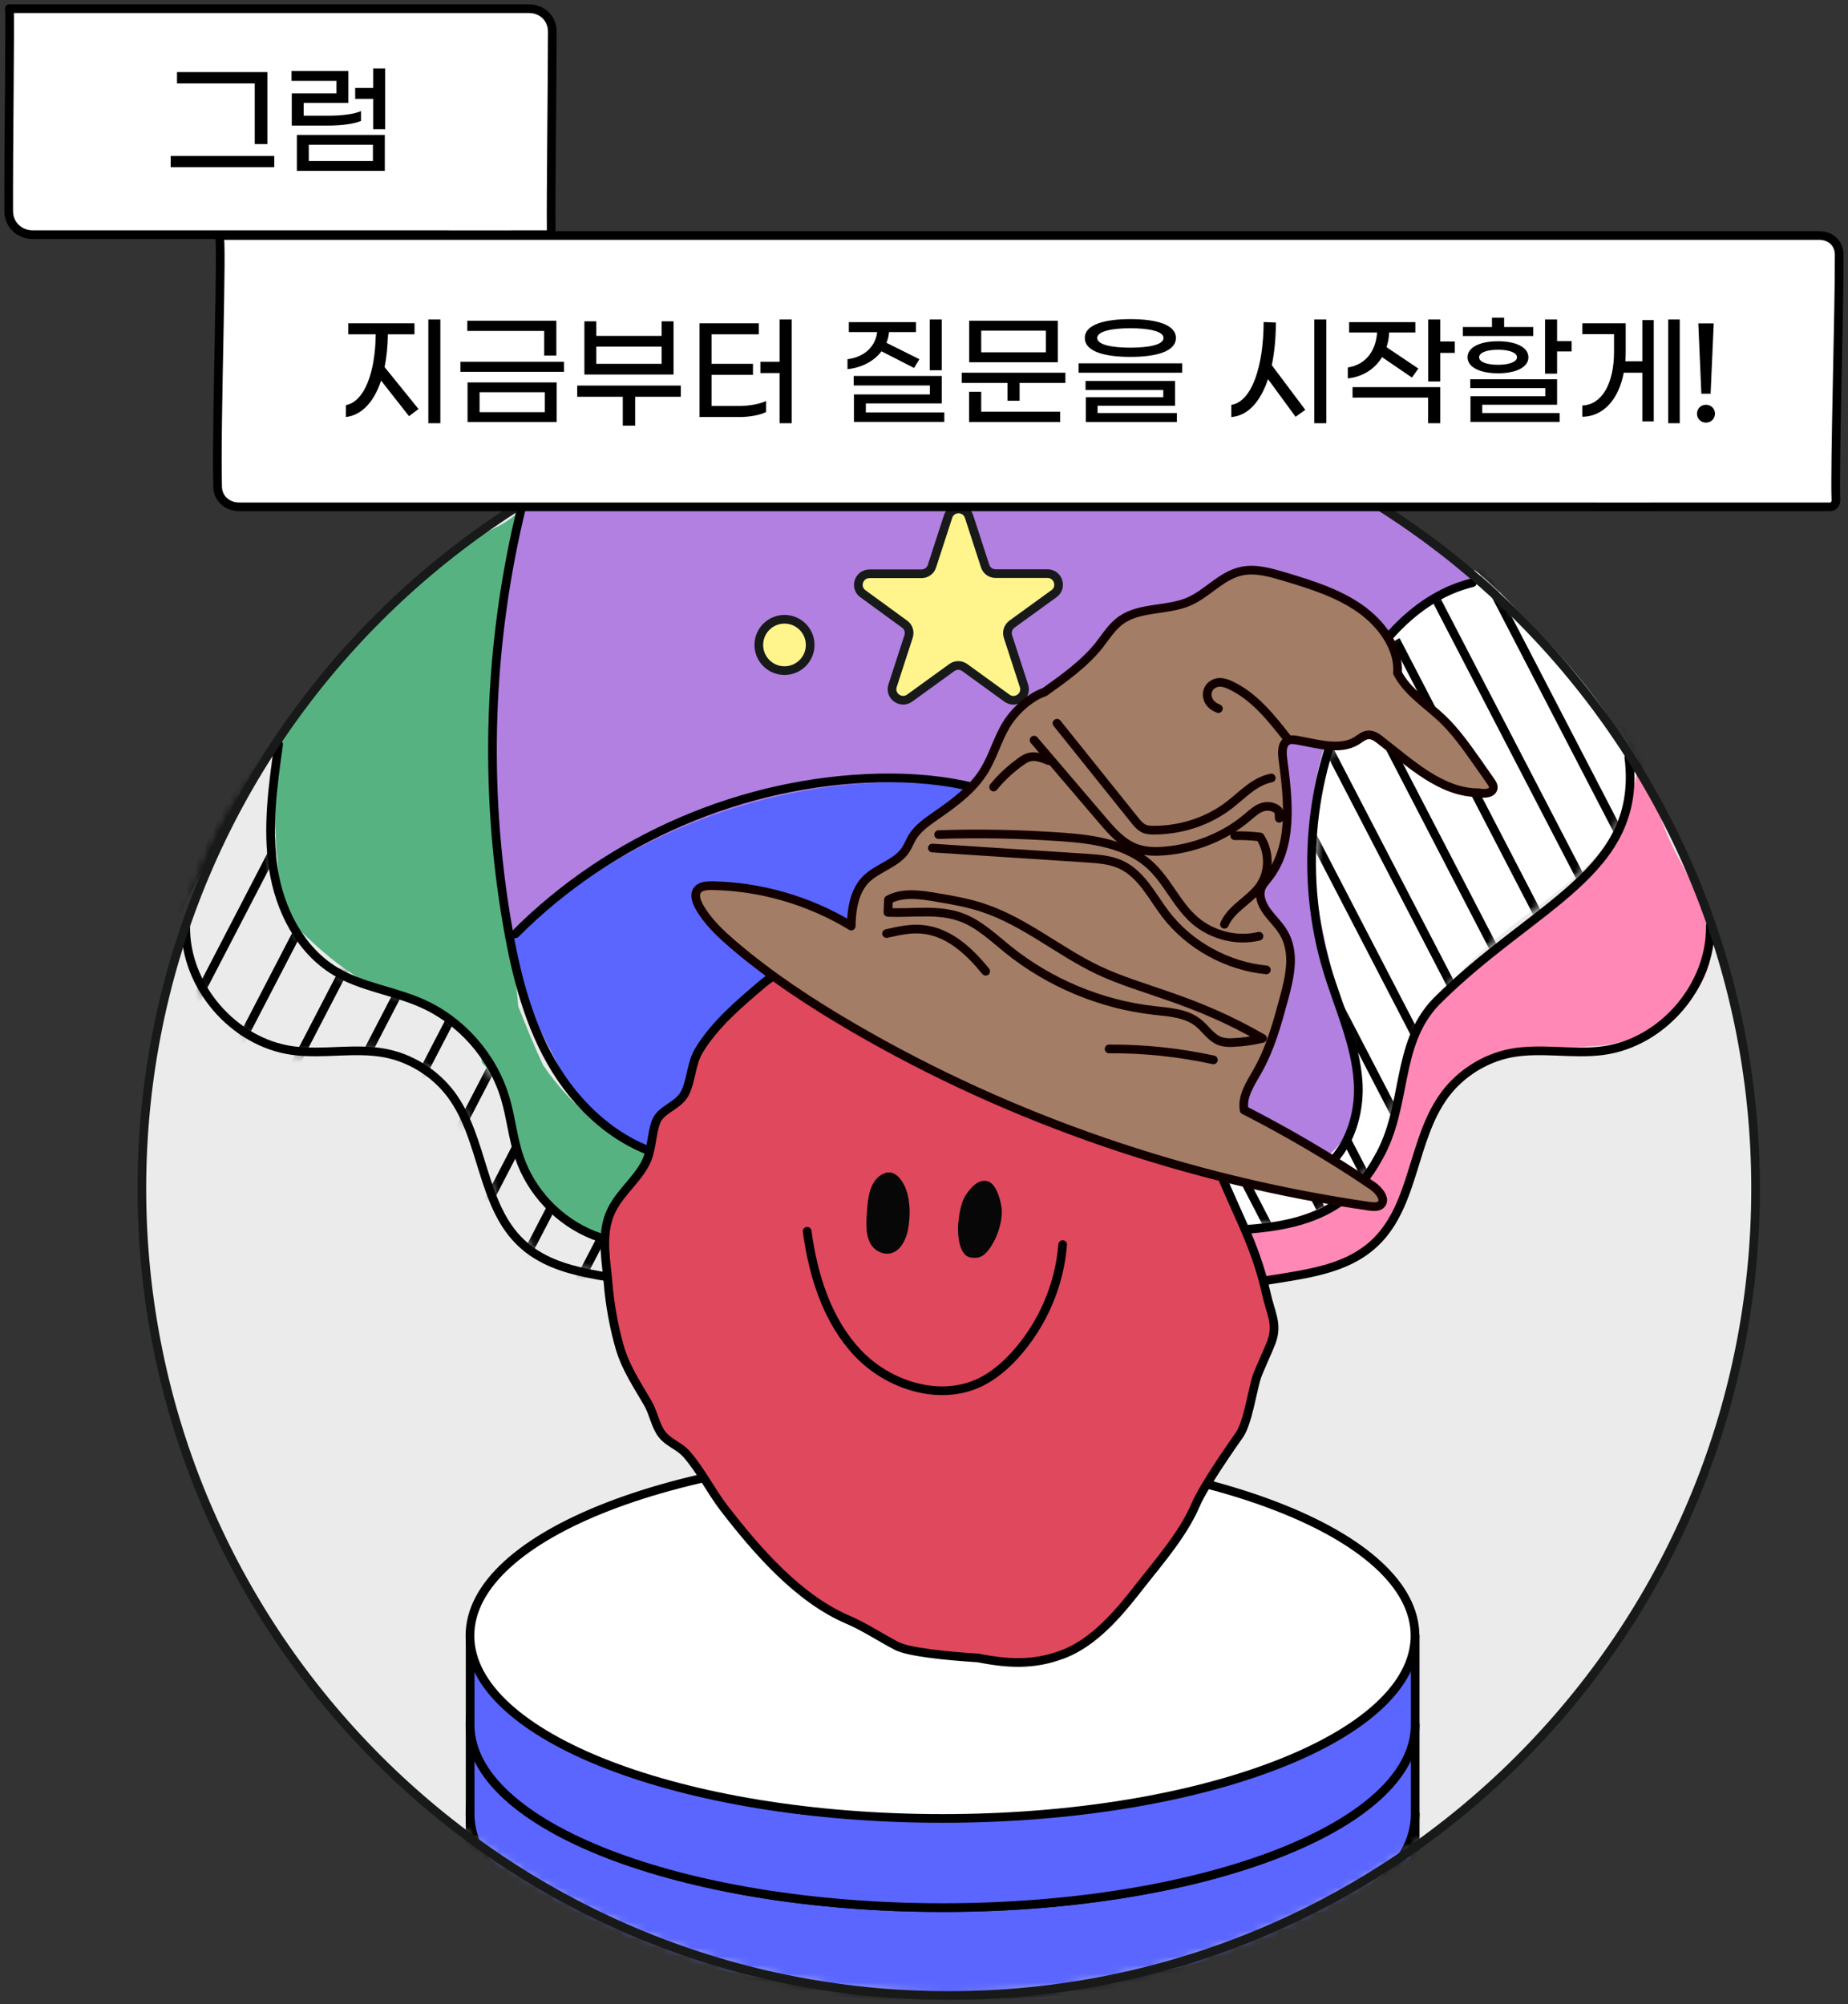 <svg width="213" height="231" viewBox="0 0 213 231" fill="none" xmlns="http://www.w3.org/2000/svg">
<rect x="0" y="0" width="213" height="231" fill="#333333" stroke="none"/>
<path d="M109 230C160.362 230 202 188.362 202 137C202 85.638 160.362 44 109 44C57.638 44 16 85.638 16 137C16 188.362 57.638 230 109 230Z" fill="#EBEBEB"/>
<path d="M133.91 76.904C135.544 76.904 136.87 75.579 136.87 73.945C136.87 72.31 135.544 70.985 133.91 70.985C132.275 70.985 130.95 72.31 130.95 73.945C130.95 75.579 132.275 76.904 133.91 76.904Z" fill="#FFF58C" stroke="#181919" stroke-miterlimit="10" stroke-linecap="round" stroke-linejoin="round"/>
<path d="M93.791 76.904C95.426 76.904 96.751 75.579 96.751 73.945C96.751 72.31 95.426 70.985 93.791 70.985C92.157 70.985 90.832 72.31 90.832 73.945C90.832 75.579 92.157 76.904 93.791 76.904Z" fill="#FFF58C" stroke="#181919" stroke-miterlimit="10" stroke-linecap="round" stroke-linejoin="round"/>
<path d="M115.063 59.168L116.913 64.861C117.077 65.395 117.571 65.745 118.126 65.745H124.106C125.34 65.745 125.853 67.327 124.867 68.046L120.016 71.561C119.564 71.89 119.379 72.465 119.544 72.979L121.393 78.672C121.784 79.844 120.428 80.83 119.42 80.09L114.57 76.576C114.118 76.247 113.522 76.247 113.07 76.576L108.219 80.09C107.212 80.809 105.876 79.844 106.246 78.672L108.096 72.979C108.26 72.445 108.075 71.869 107.623 71.561L102.773 68.046C101.766 67.327 102.28 65.745 103.533 65.745H109.514C110.069 65.745 110.562 65.395 110.727 64.861L112.576 59.168C113.029 57.976 114.673 57.976 115.063 59.168Z" fill="#FFF58C" stroke="#181919" stroke-miterlimit="10" stroke-linecap="round" stroke-linejoin="round"/>
<path d="M133.91 76.904C135.544 76.904 136.87 75.579 136.87 73.945C136.87 72.31 135.544 70.985 133.91 70.985C132.275 70.985 130.95 72.31 130.95 73.945C130.95 75.579 132.275 76.904 133.91 76.904Z" fill="#FFF58C" stroke="#181919" stroke-miterlimit="10" stroke-linecap="round" stroke-linejoin="round"/>
<path d="M93.791 76.904C95.426 76.904 96.751 75.579 96.751 73.945C96.751 72.31 95.426 70.985 93.791 70.985C92.157 70.985 90.832 72.31 90.832 73.945C90.832 75.579 92.157 76.904 93.791 76.904Z" fill="#FFF58C" stroke="#181919" stroke-miterlimit="10" stroke-linecap="round" stroke-linejoin="round"/>
<path d="M115.063 59.168L116.913 64.861C117.077 65.395 117.571 65.745 118.126 65.745H124.106C125.34 65.745 125.853 67.327 124.867 68.046L120.016 71.561C119.564 71.89 119.379 72.465 119.544 72.979L121.393 78.672C121.784 79.844 120.428 80.83 119.42 80.09L114.57 76.576C114.118 76.247 113.522 76.247 113.07 76.576L108.219 80.09C107.212 80.809 105.876 79.844 106.246 78.672L108.096 72.979C108.26 72.445 108.075 71.869 107.623 71.561L102.773 68.046C101.766 67.327 102.28 65.745 103.533 65.745H109.514C110.069 65.745 110.562 65.395 110.727 64.861L112.576 59.168C113.029 57.976 114.673 57.976 115.063 59.168Z" fill="#FFF58C" stroke="#181919" stroke-miterlimit="10" stroke-linecap="round" stroke-linejoin="round"/>
<mask id="mask0_625_3335" style="mask-type:luminance" maskUnits="userSpaceOnUse" x="20" y="86" width="73" height="73">
<path d="M90.503 158.334C90.236 157.45 89.475 156.833 88.756 156.258C87.687 155.395 86.618 154.552 85.55 153.689C84.296 152.682 83.042 151.675 81.645 150.873C76.856 148.078 71.06 147.811 65.799 146.064C64.093 145.488 62.428 144.769 61.031 143.639C58.215 141.398 56.735 137.884 55.584 134.472C54.433 131.061 53.447 127.484 51.248 124.628C49.192 123.189 47.199 121.709 44.856 121.134C40.91 120.168 36.717 121.956 32.75 121.072C31.641 120.825 30.592 120.373 29.606 119.818C25.043 117.332 21.488 112.707 20.994 107.528C22.865 99.615 26.564 92.257 31.702 86.688C31.25 91.394 30.777 96.162 31.702 100.807C32.627 105.452 35.114 109.994 39.266 112.234C43.623 114.598 49.398 114.331 52.81 117.907C53.632 118.77 54.228 119.777 54.844 120.805C56.694 123.908 58.564 127.032 59.839 130.403C60.62 132.479 61.195 134.678 62.346 136.569C63.785 138.953 66.128 140.802 68.902 141.625C70.074 143.31 72.376 143.68 74.41 143.926C77.514 144.296 80.679 144.749 83.474 146.187C85.591 147.276 87.379 148.9 89.044 150.585C90.215 151.757 92.764 154.244 92.907 155.95C93.031 156.957 91.366 156.957 90.503 158.334Z" fill="white"/>
</mask>
<g mask="url(#mask0_625_3335)">
<path d="M21.179 44.576L-5.622 96.286" stroke="black" stroke-miterlimit="10"/>
<path d="M25.618 50.7L-1.182 102.41" stroke="black" stroke-miterlimit="10"/>
<path d="M30.058 56.845L3.237 108.535" stroke="black" stroke-miterlimit="10"/>
<path d="M34.497 62.97L7.676 114.68" stroke="black" stroke-miterlimit="10"/>
<path d="M38.936 69.095L12.115 120.805" stroke="black" stroke-miterlimit="10"/>
<path d="M43.376 75.219L16.555 126.93" stroke="black" stroke-miterlimit="10"/>
<path d="M47.815 81.365L20.994 133.054" stroke="black" stroke-miterlimit="10"/>
<path d="M52.255 87.489L25.434 139.199" stroke="black" stroke-miterlimit="10"/>
<path d="M56.694 93.614L29.873 145.324" stroke="black" stroke-miterlimit="10"/>
<path d="M61.133 99.739L34.312 151.449" stroke="black" stroke-miterlimit="10"/>
<path d="M65.552 105.884L38.752 157.573" stroke="black" stroke-miterlimit="10"/>
<path d="M69.991 112.009L43.191 163.719" stroke="black" stroke-miterlimit="10"/>
<path d="M74.431 118.133L47.63 169.843" stroke="black" stroke-miterlimit="10"/>
<path d="M78.87 124.278L52.069 175.968" stroke="black" stroke-miterlimit="10"/>
<path d="M83.309 130.403L56.509 182.113" stroke="black" stroke-miterlimit="10"/>
<path d="M87.749 136.527L60.949 188.237" stroke="black" stroke-miterlimit="10"/>
<path d="M92.188 142.652L65.388 194.362" stroke="black" stroke-miterlimit="10"/>
<path d="M96.627 148.797L69.827 200.487" stroke="black" stroke-miterlimit="10"/>
<path d="M101.067 154.922L74.267 206.632" stroke="black" stroke-miterlimit="10"/>
</g>
<path d="M155.181 137.206C157.689 135.541 159.148 132.684 160.032 129.828C160.936 126.95 161.368 123.95 162.416 121.134C164.841 114.639 170.226 109.727 175.775 105.555C180.173 102.246 185.024 98.937 187.038 93.82C187.695 92.134 188.004 90.326 188.846 88.743C185.167 80.81 179.269 74.767 173.494 68.91C172.384 67.78 171.253 66.649 169.959 65.724C165.129 67.595 161.203 71.294 158.429 75.569C155.654 79.844 153.907 84.694 152.242 89.524C151.79 90.86 151.317 92.237 151.359 93.655C151.4 95.176 151.996 96.718 151.564 98.177C150.557 103.644 150.947 109.357 153.352 114.228C153.969 115.461 154.709 116.674 154.976 118.01C155.181 119.017 155.14 120.065 155.305 121.093C155.49 122.182 155.921 123.23 156.086 124.34C156.538 127.464 154.709 130.485 152.551 132.808C151.852 133.548 151.112 134.267 150.167 134.678C147.824 135.706 145.172 134.472 142.809 133.465C138.678 131.718 134.197 130.588 129.696 130.773C125.195 130.958 120.694 132.541 117.406 135.603C115.474 137.411 114.035 139.672 112.782 142.015C111.343 144.708 110.13 147.544 109.267 150.894C110.089 150.956 110.952 150.462 111.733 150.75C111.959 150.832 112.144 150.976 112.37 151.038C112.658 151.141 112.967 151.099 113.275 151.099C114.652 151.058 116.049 151.408 117.426 152.641C118.618 149.352 120.756 146.434 123.531 144.317C124.414 143.639 125.38 143.043 126.428 142.632C127.949 142.056 129.614 141.912 131.238 141.789C136.047 141.419 140.856 141.152 145.686 140.967C147.433 140.905 149.221 140.844 150.886 140.268C152.571 139.734 153.681 138.192 155.181 137.206Z" fill="white"/>
<mask id="mask1_625_3335" style="mask-type:luminance" maskUnits="userSpaceOnUse" x="109" y="66" width="80" height="87">
<path d="M155.181 137.493C157.689 135.829 159.148 132.972 160.032 130.115C160.936 127.238 161.368 124.237 162.416 121.421C164.841 114.927 170.226 110.015 175.775 105.842C180.173 102.533 185.024 99.225 187.038 94.107C187.695 92.422 188.004 90.613 188.846 89.031C185.167 81.097 179.269 75.055 173.494 69.197C172.384 68.067 171.253 66.937 169.959 66.012C165.129 67.882 161.203 71.581 158.429 75.856C155.654 80.131 153.907 84.982 152.242 89.811C151.79 91.147 151.317 92.524 151.359 93.942C151.4 95.463 151.996 97.005 151.564 98.464C150.557 103.931 150.947 109.645 153.352 114.516C153.969 115.749 154.709 116.961 154.976 118.297C155.181 119.304 155.14 120.352 155.305 121.38C155.49 122.469 155.921 123.518 156.086 124.627C156.538 127.751 154.709 130.773 152.551 133.095C151.852 133.835 151.112 134.554 150.167 134.965C147.824 135.993 145.172 134.76 142.809 133.753C138.678 132.006 134.197 130.875 129.696 131.06C125.195 131.245 120.694 132.828 117.406 135.89C115.474 137.699 114.035 139.96 112.782 142.303C111.343 144.995 110.13 147.831 109.267 151.181C110.089 151.243 110.952 150.75 111.733 151.037C111.959 151.12 112.144 151.263 112.37 151.325C112.658 151.428 112.967 151.387 113.275 151.387C114.652 151.346 116.049 151.695 117.426 152.928C118.618 149.64 120.756 146.721 123.531 144.604C124.414 143.926 125.38 143.33 126.428 142.919C127.949 142.344 129.614 142.2 131.238 142.076C136.047 141.707 140.856 141.439 145.686 141.254C147.433 141.193 149.221 141.131 150.886 140.556C152.571 140.021 153.681 138.48 155.181 137.493Z" fill="white"/>
</mask>
<g mask="url(#mask1_625_3335)">
<path d="M187.695 43.342L214.516 95.052" stroke="black" stroke-miterlimit="10"/>
<path d="M183.236 48.419L210.036 100.129" stroke="black" stroke-miterlimit="10"/>
<path d="M178.754 53.495L205.575 105.185" stroke="black" stroke-miterlimit="10"/>
<path d="M174.274 58.572L201.096 110.261" stroke="black" stroke-miterlimit="10"/>
<path d="M169.814 63.627L196.615 115.337" stroke="black" stroke-miterlimit="10"/>
<path d="M165.334 68.704L192.155 120.414" stroke="black" stroke-miterlimit="10"/>
<path d="M160.874 73.781L187.674 125.491" stroke="black" stroke-miterlimit="10"/>
<path d="M156.394 78.857L183.194 130.567" stroke="black" stroke-miterlimit="10"/>
<path d="M151.913 83.933L178.734 135.643" stroke="black" stroke-miterlimit="10"/>
<path d="M147.453 89.01L174.254 140.7" stroke="black" stroke-miterlimit="10"/>
<path d="M142.973 94.087L169.794 145.776" stroke="black" stroke-miterlimit="10"/>
<path d="M138.493 99.142L165.314 150.852" stroke="black" stroke-miterlimit="10"/>
<path d="M134.033 104.219L160.833 155.929" stroke="black" stroke-miterlimit="10"/>
<path d="M129.552 109.295L156.373 161.005" stroke="black" stroke-miterlimit="10"/>
<path d="M125.092 114.372L151.893 166.082" stroke="black" stroke-miterlimit="10"/>
<path d="M120.612 119.448L147.412 171.158" stroke="black" stroke-miterlimit="10"/>
<path d="M116.131 124.524L142.952 176.214" stroke="black" stroke-miterlimit="10"/>
<path d="M111.671 129.581L138.472 181.291" stroke="black" stroke-miterlimit="10"/>
<path d="M107.191 134.657L133.992 186.367" stroke="black" stroke-miterlimit="10"/>
<path d="M102.71 139.733L129.531 191.443" stroke="black" stroke-miterlimit="10"/>
<path d="M98.251 144.81L125.051 196.52" stroke="black" stroke-miterlimit="10"/>
</g>
<path d="M99.772 152.702C101.231 152.353 102.69 151.983 104.005 151.613C102.875 148.345 101.786 145.016 101.539 141.583C101.292 138.131 102.012 134.513 104.149 131.8C107.232 127.916 112.473 126.683 116.871 124.381C120.756 122.346 124.126 119.325 126.551 115.687C128.237 113.159 129.532 110.138 129.038 107.137C128.751 105.39 127.887 103.787 127.004 102.246C124.763 98.3 122.05 94.128 117.632 92.956C110.5 89.277 102.012 89.688 94.037 90.613C90.564 91.024 87.111 91.497 83.761 92.463C75.17 94.95 67.792 100.417 60.64 105.76C60.126 106.151 59.591 106.562 59.324 107.158C59.098 107.672 59.119 108.268 59.16 108.843C59.571 113.509 61.749 117.784 63.907 121.956C65.12 124.299 66.353 126.662 68.224 128.512C70.279 130.547 72.971 131.821 75.684 132.828C78.746 133.938 81.912 134.739 85.118 135.233C86.823 135.479 88.591 135.664 90.071 136.548C91.386 137.35 92.332 138.624 93.215 139.877C95.743 143.454 99.011 153.052 99.011 153.052L99.772 152.702Z" fill="#5A66FF"/>
<path d="M155.325 119.078C154.565 119.181 153.784 119.243 152.982 119.243C143.384 119.243 135.615 111.474 135.615 101.876C135.615 92.278 143.384 84.509 152.982 84.509C153.331 84.509 153.373 84.591 153.742 84.612" stroke="black" stroke-miterlimit="10" stroke-linecap="round" stroke-linejoin="round"/>
<path d="M170.205 66.854C161.203 70.574 154.195 78.837 152.016 88.332C149.282 100.273 153.825 112.481 156.825 124.36C156.784 127.505 155.715 130.608 153.64 132.725C151.543 134.842 148.46 135.911 145.501 135.582C141.699 135.13 138.492 132.561 134.772 131.677C131.751 130.958 128.566 131.43 125.524 132.109C123.119 132.663 120.714 133.362 118.618 134.678C113.131 138.11 110.87 145.077 110.747 151.551C108.547 150.996 106.718 151.243 105.095 151.962C102.669 150.38 102.156 147.626 101.847 145.139C101.292 141.028 100.84 136.507 103.08 133.033C104.807 130.362 107.787 128.82 110.623 127.402C113.994 125.717 117.364 124.031 120.735 122.367C123.016 121.236 125.359 120.024 126.921 118.01C128.607 115.81 129.1 112.933 129.1 110.159C129.1 106.582 128.319 102.945 126.449 99.903C124.188 96.224 120.468 93.573 116.419 92.072C112.37 90.572 107.993 90.14 103.677 90.14C87.029 90.181 70.484 96.984 58.625 108.658C56.488 98.012 56.755 88.537 57.063 79.289C57.289 71.993 57.577 64.511 59.838 57.894C84.131 42.705 115.72 39.828 142.603 50.042C152.674 54.441 162.21 60.175 170.205 66.854Z" fill="#B180E0"/>
<path d="M197.232 109.254C197.273 104.383 193.8 100.273 191.971 95.751C190.984 93.306 190.45 90.613 188.785 88.579C187.942 93.265 185.784 98.403 182.311 101.506C178.837 104.61 174.789 106.994 171.11 109.85C167.431 112.707 163.999 116.16 162.416 120.538C160.998 124.484 161.142 128.944 159.251 132.684C157.483 136.178 154.072 138.624 150.413 139.96C146.735 141.296 142.788 141.666 138.883 141.83C134.732 142.015 130.498 142.036 126.614 143.454C122.709 144.872 119.153 148.037 118.105 152.127C121.537 153.874 124.764 156.032 127.703 158.498C130.704 155.23 134.65 151.038 138.801 149.455C141.042 148.592 145.029 147.708 145.029 147.708C145.029 147.708 150.167 147.03 152.756 146.249C154.894 145.591 156.641 144.605 158.285 143.063C162.683 138.994 162.252 132.417 165.561 127.423C167.246 124.854 169.979 123.107 172.898 122.12C175.816 121.134 178.899 120.846 181.962 120.682C183.462 120.599 184.962 120.558 186.401 120.188C191.642 118.935 197.191 114.475 197.232 109.254Z" fill="#FF88B6"/>
<path d="M57.66 60.525C48.082 65.19 40.642 73.349 34.415 82.002C33.346 83.482 32.298 85.023 31.805 86.791C31.332 88.476 31.414 90.264 31.517 92.032C31.681 94.95 31.866 97.848 32.093 100.766C32.195 102.205 32.339 103.705 32.956 105C33.572 106.295 34.62 107.323 35.669 108.289C37.785 110.241 40.046 112.111 42.615 113.427C45.102 114.701 47.815 115.441 50.302 116.695C52.789 117.948 55.152 119.86 55.563 122.511C59.859 126.786 59.201 134.267 63.23 138.789C65.593 141.46 69.231 142.632 72.725 143.31C76.239 143.988 79.856 144.297 83.145 145.694C87.913 147.749 91.592 152.189 92.743 157.553C93.298 156.238 94.449 155.272 95.682 154.573C96.915 153.874 98.272 153.422 99.525 152.518C96.422 147.503 95.6 140.823 90.873 137.309C86.927 134.349 81.521 134.596 76.753 133.322C71.081 131.801 66.066 127.875 62.592 122.758C61.585 120.62 60.702 118.421 59.736 115.996C58.996 106.973 56.386 98.115 56.427 89.052C56.447 85.681 56.838 82.31 57.228 78.94C58.03 72.096 58.831 65.211 60.434 58.511C59.448 59.333 58.441 60.134 57.66 60.525Z" fill="#56B381"/>
<path d="M21.405 106.706C21.282 113.611 26.892 120.168 33.757 121.093C37.271 121.565 40.889 120.723 44.383 121.38C47.383 121.956 50.158 123.703 51.987 126.148C55.789 131.245 55.44 138.87 60.064 143.248C64.359 147.318 71.039 146.886 76.753 148.448C82.384 149.969 87.378 153.709 90.441 158.663" stroke="black" stroke-miterlimit="10" stroke-linecap="round" stroke-linejoin="round"/>
<path d="M197.129 106.706C197.252 113.611 191.642 120.168 184.777 121.093C181.263 121.565 177.645 120.723 174.151 121.38C171.151 121.956 168.376 123.703 166.547 126.148C162.745 131.245 163.094 138.87 158.47 143.248C154.174 147.318 147.495 146.886 141.781 148.448C136.15 149.969 131.156 153.709 128.093 158.663" stroke="black" stroke-miterlimit="10" stroke-linecap="round" stroke-linejoin="round"/>
<path d="M110.11 150.113C110.439 144.029 113.768 138.172 118.804 134.76C123.839 131.349 130.498 130.424 136.273 132.356C141.021 133.938 145.81 137.37 150.537 135.767C154.811 134.329 156.826 129.211 156.538 124.731C156.25 120.23 154.257 116.037 152.962 111.721C149.838 101.321 150.845 89.75 155.695 80.029C158.614 74.171 163.341 68.704 169.712 67.163" stroke="black" stroke-miterlimit="10" stroke-linecap="round" stroke-linejoin="round"/>
<path d="M187.737 87.263C189.422 100.622 176.823 104.157 165.54 115.441C160.731 120.435 162.313 127.526 158.819 133.527C150.126 149.578 126.552 134.082 118.105 150.935" stroke="black" stroke-miterlimit="10" stroke-linecap="round" stroke-linejoin="round"/>
<path d="M60.187 58.202C56.282 74.027 55.707 90.654 58.502 106.726C59.509 112.522 60.989 118.338 64.092 123.333C67.196 128.327 72.087 132.458 77.862 133.486C80.02 133.876 82.24 133.815 84.378 134.308C88.282 135.212 91.591 137.904 93.934 141.131C96.277 144.378 97.737 148.16 98.97 151.962" stroke="black" stroke-miterlimit="10" stroke-linecap="round" stroke-linejoin="round"/>
<path d="M32.113 85.804C31.455 90.531 30.777 95.34 31.496 100.067C32.216 104.794 34.559 109.48 38.649 111.946C41.67 113.755 45.308 114.187 48.555 115.605C53.159 117.619 56.797 121.75 58.235 126.58C58.893 128.8 59.098 131.122 59.838 133.321C61.195 137.39 64.421 140.782 68.409 142.364C71.944 143.762 75.869 143.762 79.548 144.748C85.365 146.31 90.4 150.523 92.969 155.949" stroke="black" stroke-miterlimit="10" stroke-linecap="round" stroke-linejoin="round"/>
<path d="M59.406 107.631C70.381 96.594 85.734 90.017 101.313 89.668C108.773 89.504 116.645 90.901 122.379 95.69C128.113 100.458 130.888 109.296 127.086 115.729C121.578 125.018 106.081 125.183 102.053 135.192C99.956 140.433 101.95 146.311 103.964 151.593" stroke="black" stroke-miterlimit="10" stroke-linecap="round" stroke-linejoin="round"/>
<path d="M130.539 77.295C132.174 77.295 133.499 75.97 133.499 74.336C133.499 72.701 132.174 71.376 130.539 71.376C128.905 71.376 127.58 72.701 127.58 74.336C127.58 75.97 128.905 77.295 130.539 77.295Z" fill="#FFF58C" stroke="#181919" stroke-miterlimit="10" stroke-linecap="round" stroke-linejoin="round"/>
<path d="M90.421 77.295C92.055 77.295 93.38 75.97 93.38 74.336C93.38 72.701 92.055 71.376 90.421 71.376C88.786 71.376 87.461 72.701 87.461 74.336C87.461 75.97 88.786 77.295 90.421 77.295Z" fill="#FFF58C" stroke="#181919" stroke-miterlimit="10" stroke-linecap="round" stroke-linejoin="round"/>
<path d="M111.693 59.538L113.542 65.231C113.707 65.765 114.2 66.115 114.755 66.115H120.736C121.969 66.115 122.483 67.697 121.496 68.417L116.646 71.931C116.194 72.26 116.009 72.835 116.173 73.349L118.023 79.042C118.413 80.214 117.057 81.2 116.05 80.46L111.2 76.946C110.747 76.617 110.151 76.617 109.699 76.946L104.849 80.46C103.842 81.18 102.506 80.214 102.876 79.042L104.725 73.349C104.89 72.815 104.705 72.239 104.253 71.931L99.464 68.437C98.457 67.718 98.971 66.135 100.224 66.135H106.205C106.76 66.135 107.253 65.786 107.418 65.251L109.268 59.559C109.638 58.366 111.302 58.366 111.693 59.538Z" fill="#FFF58C" stroke="#181919" stroke-miterlimit="10" stroke-linecap="round" stroke-linejoin="round"/>
<mask id="mask2_625_3335" style="mask-type:luminance" maskUnits="userSpaceOnUse" x="16" y="44" width="187" height="186">
<path d="M109.35 230C160.713 230 202.35 188.362 202.35 137C202.35 85.638 160.713 44 109.35 44C57.988 44 16.35 85.638 16.35 137C16.35 188.362 57.988 230 109.35 230Z" fill="white"/>
</mask>
<g mask="url(#mask2_625_3335)">
<path d="M156.189 209.077C146.879 202.644 129.081 198.287 108.651 198.287C88.222 198.287 70.424 202.644 61.113 209.077H54.187V219.354C54.187 230.986 78.562 240.42 108.651 240.42C138.74 240.42 163.115 230.986 163.115 219.354V209.077H156.189Z" fill="#5A66FF" stroke="black" stroke-miterlimit="10" stroke-linecap="round" stroke-linejoin="round"/>
<path d="M108.631 230.144C138.711 230.144 163.095 220.712 163.095 209.078C163.095 197.443 138.711 188.011 108.631 188.011C78.551 188.011 54.167 197.443 54.167 209.078C54.167 220.712 78.551 230.144 108.631 230.144Z" fill="white" stroke="black" stroke-miterlimit="10" stroke-linecap="round" stroke-linejoin="round"/>
<path d="M156.189 198.801C146.879 192.368 129.081 188.011 108.651 188.011C88.222 188.011 70.424 192.368 61.113 198.801H54.187V209.078C54.187 220.71 78.562 230.144 108.651 230.144C138.74 230.144 163.115 220.71 163.115 209.078V198.801H156.189Z" fill="#5A66FF" stroke="black" stroke-miterlimit="10" stroke-linecap="round" stroke-linejoin="round"/>
<path d="M108.631 219.868C138.711 219.868 163.095 210.436 163.095 198.801C163.095 187.167 138.711 177.735 108.631 177.735C78.551 177.735 54.167 187.167 54.167 198.801C54.167 210.436 78.551 219.868 108.631 219.868Z" fill="white" stroke="black" stroke-miterlimit="10" stroke-linecap="round" stroke-linejoin="round"/>
<path d="M156.189 188.525C146.879 182.092 129.081 177.735 108.651 177.735C88.222 177.735 70.424 182.092 61.113 188.525H54.187V198.801C54.187 210.434 78.562 219.867 108.651 219.867C138.74 219.867 163.115 210.434 163.115 198.801V188.525H156.189Z" fill="#5A66FF" stroke="black" stroke-miterlimit="10" stroke-linecap="round" stroke-linejoin="round"/>
<path d="M108.631 209.591C138.711 209.591 163.095 200.16 163.095 188.525C163.095 176.89 138.711 167.459 108.631 167.459C78.551 167.459 54.167 176.89 54.167 188.525C54.167 200.16 78.551 209.591 108.631 209.591Z" fill="white" stroke="black" stroke-miterlimit="10" stroke-linecap="round" stroke-linejoin="round"/>
</g>
<path d="M109.35 230C160.713 230 202.35 188.362 202.35 137C202.35 85.638 160.713 44 109.35 44C57.988 44 16.35 85.638 16.35 137C16.35 188.362 57.988 230 109.35 230Z" stroke="#181919" stroke-miterlimit="10"/>
<path fill-rule="evenodd" clip-rule="evenodd" d="M145.953 149.085C144.597 142.899 141.966 139.014 139.808 132.951C137.876 127.525 135.06 125.676 131.011 122.305C128.771 120.435 128.072 117.29 125.647 115.564C122.462 113.303 117.878 112.995 114.199 111.946C110.048 110.796 105.67 110.035 101.354 109.788C97.223 109.562 91.181 110.59 87.872 113.426C85.241 115.646 82.384 118.071 80.576 121.051C79.671 122.531 79.712 124.36 78.993 125.902C78.274 127.464 76.177 127.813 75.622 129.272C75.026 130.855 75.17 132.622 74.348 134.143C73.136 136.383 70.916 137.884 70.114 140.412C69.333 142.857 69.888 145.447 70.094 147.954C70.279 150.297 70.793 153.175 71.491 155.497C72.19 157.779 73.505 159.71 74.677 161.745C75.314 162.834 75.54 164.335 76.301 165.321C77.041 166.287 78.315 166.657 79.137 167.603C80.761 169.452 81.953 171.878 83.474 173.851C87.255 178.742 92.044 184.271 97.757 186.696C99.628 187.497 101.539 188.772 103.368 189.717C104.725 190.416 108.938 190.847 112.72 191.094C116.029 191.731 119.07 191.998 122.585 190.642C126.099 189.285 128.915 185.977 131.155 183.099C133.457 180.14 136.314 176.933 137.814 173.44C138.78 171.158 142.212 166.308 142.87 165.362C143.816 163.985 144.35 160.286 144.843 158.724C145.049 158.087 146.323 155.312 146.549 154.675C147.31 152.579 146.446 151.366 145.953 149.085Z" fill="#DF485D" stroke="black" stroke-miterlimit="10"/>
<path d="M101.519 144.358C101.765 144.461 102.032 144.502 102.259 144.502C103.574 144.502 104.416 143.084 104.663 141.666C104.91 140.33 104.91 139.014 104.643 137.822C104.54 137.308 104.273 136.548 103.841 135.993C103.327 135.274 102.793 135.13 102.443 135.13C102.3 135.13 102.156 135.15 102.012 135.212C100.183 135.849 100.039 138.233 99.936 139.508L99.915 139.734C99.813 141.296 99.648 143.639 101.519 144.358Z" fill="#070707"/>
<path d="M111.857 144.933C112.042 144.974 112.227 144.974 112.371 144.974C112.946 144.974 113.378 144.748 113.85 144.173C114.796 143.042 115.659 140.802 115.433 139.158C115.31 138.315 115.042 137.473 114.693 136.897C114.282 136.219 113.789 136.096 113.46 136.096C112.35 136.096 111.446 137.514 111.178 137.966C110.767 138.665 110.541 139.98 110.459 140.884C110.418 140.946 110.151 144.604 111.857 144.933Z" fill="#070707"/>
<path d="M93.031 141.912C93.73 147.05 95.353 152.27 98.929 156.011C102.505 159.751 108.445 161.581 113.069 159.279C114.549 158.539 115.823 157.45 116.933 156.237C120.119 152.743 122.113 148.18 122.482 143.453" stroke="black" stroke-miterlimit="10" stroke-linecap="round" stroke-linejoin="round"/>
<path d="M143.397 127.942C143.122 126.342 144.13 124.897 144.918 123.498C146.421 120.87 147.224 117.916 148.013 114.996C148.679 112.509 149.327 109.71 147.881 107.395C147.349 106.534 146.591 105.838 146 105.012C145.408 104.186 145.022 103.145 145.401 102.277C145.565 101.902 145.859 101.585 146.108 101.268C149.106 97.549 148.493 92.212 147.854 87.391C147.746 86.574 147.78 85.534 148.591 85.3C148.87 85.219 149.16 85.265 149.431 85.303C151.781 85.701 154.413 86.567 156.347 85.385C156.805 85.098 157.225 84.693 157.797 84.7C158.281 84.709 158.727 85.005 159.102 85.311C162.564 87.979 166.107 91.373 170.424 91.373C171.48 91.591 172.157 91.259 172.116 90.693C172.105 90.465 171.952 90.257 171.818 90.056C171.287 89.297 170.755 88.537 170.224 87.778C169.019 86.076 167.804 84.348 166.261 82.863C164.446 81.138 162.167 79.716 161.074 77.555C161.283 74.747 159.29 71.91 156.729 70.121C154.167 68.333 151.126 67.389 148.133 66.487C146.526 66.008 144.82 65.505 143.228 65.803C140.767 66.269 139.205 68.425 136.929 69.377C134.523 70.374 131.466 69.971 129.339 71.393C128.216 72.14 127.506 73.309 126.695 74.354C124.981 76.504 122.668 78.15 120.388 79.769C118.945 80.234 117.086 81.753 116.022 83.478C114.958 85.203 114.456 87.214 113.374 88.931C112.064 91.015 110.008 92.529 107.944 93.959C106.892 94.696 105.795 95.433 105.147 96.509C104.876 96.978 104.671 97.497 104.381 97.958C103.347 99.514 101.183 100.008 99.833 101.324C98.468 102.674 98.133 104.859 98.111 106.735C93.303 103.803 87.644 102.162 82.078 102.081C81.461 102.075 80.776 102.121 80.412 102.55C79.984 103.073 80.241 103.854 80.572 104.465C81.508 106.172 82.999 107.573 84.527 108.89C88.799 112.541 93.532 115.643 98.421 118.489C116.658 129.094 137.056 136.019 157.815 139.028C158.276 139.087 158.781 139.146 159.124 138.87C159.823 138.283 158.938 137.167 158.131 136.631C153.235 133.296 148.048 130.32 143.397 127.942Z" fill="#5A66FF"/>
<path d="M143.397 127.942C143.122 126.342 144.13 124.897 144.918 123.498C146.421 120.87 147.224 117.916 148.013 114.996C148.679 112.509 149.327 109.71 147.881 107.395C147.349 106.534 146.591 105.838 146 105.012C145.408 104.186 145.022 103.145 145.401 102.277C145.565 101.902 145.859 101.585 146.108 101.268C149.106 97.549 148.493 92.212 147.854 87.391C147.746 86.574 147.78 85.534 148.591 85.3C148.87 85.219 149.16 85.265 149.431 85.303C151.781 85.701 154.413 86.567 156.347 85.385C156.805 85.098 157.225 84.693 157.797 84.7C158.281 84.709 158.727 85.005 159.102 85.311C162.564 87.979 166.107 91.373 170.424 91.373C171.48 91.591 172.157 91.259 172.116 90.693C172.105 90.465 171.952 90.257 171.818 90.056C171.287 89.297 170.755 88.537 170.224 87.778C169.019 86.076 167.804 84.348 166.261 82.863C164.446 81.138 162.167 79.716 161.074 77.555C161.283 74.747 159.29 71.91 156.729 70.121C154.167 68.333 151.126 67.389 148.133 66.487C146.526 66.008 144.82 65.505 143.228 65.803C140.767 66.269 139.205 68.425 136.929 69.377C134.523 70.374 131.466 69.971 129.339 71.393C128.216 72.14 127.506 73.309 126.695 74.354C124.981 76.504 122.668 78.15 120.388 79.769C118.945 80.234 117.086 81.753 116.022 83.478C114.958 85.203 114.456 87.214 113.374 88.931C112.064 91.015 110.008 92.529 107.944 93.959C106.892 94.696 105.795 95.433 105.147 96.509C104.876 96.978 104.671 97.497 104.381 97.958C103.347 99.514 101.183 100.008 99.833 101.324C98.468 102.674 98.133 104.859 98.111 106.735C93.303 103.803 87.644 102.162 82.078 102.081C81.461 102.075 80.776 102.121 80.412 102.55C79.984 103.073 80.241 103.854 80.572 104.465C81.508 106.172 82.999 107.573 84.527 108.89C88.799 112.541 93.532 115.643 98.421 118.489C116.658 129.094 137.056 136.019 157.815 139.028C158.276 139.087 158.781 139.146 159.124 138.87C159.823 138.283 158.938 137.167 158.131 136.631C153.235 133.296 148.048 130.32 143.397 127.942Z" fill="#A37D65" stroke="#120000" stroke-miterlimit="10" stroke-linecap="round" stroke-linejoin="round"/>
<path d="M148.468 85.227C146.553 82.768 144.572 80.26 141.832 78.981C141.43 78.785 140.988 78.633 140.515 78.649C140.062 78.674 139.549 78.937 139.303 79.397C139.058 79.858 139.117 80.431 139.359 80.841C139.6 81.25 139.998 81.505 140.433 81.675" stroke="#120000" stroke-miterlimit="10" stroke-linecap="round" stroke-linejoin="round"/>
<path d="M119.186 85.307C121.825 88.386 124.439 91.475 127.079 94.555C128.194 95.853 129.387 97.226 131.019 97.797C132.072 98.176 133.224 98.173 134.306 98.078C137.854 97.762 141.227 96.377 143.804 94.178C144.321 93.755 144.823 93.265 145.473 93.042C146.124 92.82 146.994 92.957 147.411 93.524C147.425 93.794 147.429 94.039 147.444 94.309" stroke="#120000" stroke-miterlimit="10" stroke-linecap="round" stroke-linejoin="round"/>
<path d="M121.83 83.36C124.812 87.076 127.804 90.816 130.786 94.532C131.087 94.907 131.407 95.29 131.864 95.51C132.236 95.672 132.649 95.691 133.05 95.683C136.222 95.67 139.312 94.628 141.688 92.787C143.22 91.612 144.559 90.068 146.526 89.67" stroke="#120000" stroke-miterlimit="10" stroke-linecap="round" stroke-linejoin="round"/>
<path d="M142.312 96.324C143.275 96.299 144.272 96.349 145.239 96.468C146.358 98.213 146.353 100.503 145.227 102.119C144.066 103.761 141.913 104.686 141.128 106.533" stroke="#120000" stroke-miterlimit="10" stroke-linecap="round" stroke-linejoin="round"/>
<path d="M120.877 87.668C120.126 87.36 119.305 87.062 118.565 87.286C118.234 87.385 117.955 87.567 117.694 87.757C116.508 88.597 115.433 89.588 114.522 90.71" stroke="#120000" stroke-miterlimit="10" stroke-linecap="round" stroke-linejoin="round"/>
<path d="M107.464 97.744C113.405 98.13 119.366 98.524 125.308 98.911C126.62 98.998 127.951 99.093 129.152 99.638C131.573 100.736 132.774 103.308 134.35 105.376C137.067 108.936 141.455 111.36 145.961 111.788" stroke="#120000" stroke-miterlimit="10" stroke-linecap="round" stroke-linejoin="round"/>
<path d="M108.185 96.194C112.882 96.036 117.6 96.131 122.304 96.463C125.873 96.704 129.755 97.245 132.439 99.614C134.562 101.495 135.592 104.256 137.748 106.111C139.748 107.816 142.626 108.526 145.11 107.908" stroke="#120000" stroke-miterlimit="10" stroke-linecap="round" stroke-linejoin="round"/>
<path d="M145.521 119.686C144.435 119.941 143.323 120.104 142.193 120.158C141.669 120.192 141.122 120.176 140.624 119.999C139.59 119.629 138.981 118.592 138.114 117.889C136.702 116.765 134.779 116.654 132.983 116.458C126.908 115.77 120.97 113.297 116.189 109.444C114.486 108.071 112.854 106.486 110.794 105.728C108.106 104.736 105.179 105.302 102.342 105.157C102.357 104.616 102.38 104.058 102.402 103.703C104.031 102.813 106.094 103.107 107.965 103.437C109.761 103.735 111.549 104.05 113.271 104.62C118.093 106.2 122.064 109.679 126.67 111.854C131.686 114.208 137.516 115.052 145.521 119.686Z" stroke="#120000" stroke-miterlimit="10" stroke-linecap="round" stroke-linejoin="round"/>
<path d="M102.182 107.602C103.61 107.273 105.083 106.943 106.566 107.145C108.013 107.331 109.384 107.991 110.544 108.883C111.712 109.759 112.701 110.839 113.612 111.947" stroke="#120000" stroke-miterlimit="10" stroke-linecap="round" stroke-linejoin="round"/>
<path d="M127.833 120.898C131.852 120.871 135.894 121.298 139.858 122.158L127.833 120.898Z" fill="#5A66FF"/>
<path d="M127.833 120.898C131.852 120.871 135.894 121.298 139.858 122.158" stroke="#120000" stroke-miterlimit="10" stroke-linecap="round" stroke-linejoin="round"/>
<path d="M63.532 26.372C63.54 26.735 63.448 27.049 63.315 27.049C57.986 27.059 52.654 27.049 47.325 27.049C38.894 27.049 30.463 27.049 22.029 27.049C19.542 27.049 8.849 27.049 3.769 27.049C2.232 27.049 1.014 25.892 1.005 24.355C0.965 17.574 1.207 1 1.069 1C5.6 1 39.452 1 42.524 1C48.674 1 54.825 1 60.975 1C62.49 1 63.661 2.129 63.659 3.645C63.652 9.537 63.482 23.331 63.532 26.372Z" fill="white" stroke="black" stroke-miterlimit="10" stroke-linecap="round" stroke-linejoin="round"/>
<path d="M29.361 16.6H30.817V8.312H20.401V9.614H29.361V16.6ZM19.673 19.274H31.615V17.972H19.673V19.274ZM43.01 7.892V10.132H40.938V11.392H43.01V14.892H44.396V7.892H43.01ZM33.63 10.762V14.472H37.76C39.454 14.472 40.882 14.262 41.61 13.94V12.806C40.84 13.142 39.468 13.338 37.844 13.338H35.002V11.868H40.154V8.186H33.602V9.32H38.782V10.762H33.63ZM34.218 19.694H44.354V15.55H34.218V19.694ZM35.59 16.684H42.982V18.56H35.59V16.684Z" fill="black"/>
<path d="M211.606 57.605C211.628 58.041 211.352 58.418 210.956 58.418C195.058 58.43 179.15 58.418 163.253 58.418C138.101 58.418 112.95 58.418 87.787 58.418C79.205 58.418 37.87 58.418 27.579 58.418C26.211 58.418 25.119 57.482 25.083 56.114C24.884 48.688 25.685 27.142 25.256 27.142C38.773 27.142 139.765 27.142 148.931 27.142C169.178 27.142 189.425 27.142 209.672 27.142C210.991 27.142 211.977 28.033 211.983 29.352C212.013 35.746 211.448 53.776 211.606 57.605Z" fill="white" stroke="black" stroke-miterlimit="10" stroke-linecap="round" stroke-linejoin="round"/>
<path d="M49.37 36.824V48.78H50.755V36.824H49.37ZM44.708 38.532H47.773V37.258H40.144V38.532H43.307C43.252 42.97 41.992 46.302 39.864 46.694V48.066C41.669 47.856 43.097 46.372 43.923 43.866L47.144 47.968L48.236 47.142L44.33 42.312C44.553 41.192 44.694 39.918 44.708 38.532ZM62.724 40.982H64.124V36.964H53.862V38.14H62.724V40.982ZM53.064 42.858H65.006V41.696H53.064V42.858ZM53.89 48.64H64.166V44.076H53.89V48.64ZM55.276 47.506V45.21H62.794V47.506H55.276ZM77.633 37.034H76.261V38.714H68.729V37.034H67.357V43.166H77.633V37.034ZM68.729 41.934V39.946H76.261V41.934H68.729ZM78.473 44.44H66.531V45.728H71.781V49.06H73.209V45.728H78.473V44.44ZM89.854 36.824V41.696H87.642V42.998H89.854V48.78H91.254V36.824H89.854ZM82.014 46.792V43.208H86.788V41.934H82.014V38.532H87.46V37.258H80.628V48.066H85.206C86.354 48.066 87.572 47.856 88.3 47.492V46.218C87.572 46.568 86.34 46.792 85.206 46.792H82.014ZM108.547 36.824H107.161V42.676H108.547V36.824ZM101.602 40.492L105.354 42.41L105.971 41.402L102.176 39.512C102.331 39.12 102.429 38.714 102.47 38.28H105.579V37.132H97.837V38.28H101.099C100.903 39.946 99.642 41.15 97.683 41.402V42.55C99.391 42.368 100.762 41.598 101.602 40.492ZM99.796 47.534V46.498H108.547V43.334H98.397V44.426H107.174V45.462H98.424V48.626H108.841V47.534H99.796ZM121.929 36.964H111.709V41.752H121.929V36.964ZM120.543 40.604H113.095V38.112H120.543V40.604ZM110.855 42.956V44.132H116.119V46.19H117.519V44.132H122.797V42.956H110.855ZM113.095 45.154H111.695V48.64H122.195V47.45H113.095V45.154ZM130.286 41.136C133.17 41.136 135.536 40.548 135.536 38.952C135.536 37.37 133.17 36.782 130.286 36.782C127.402 36.782 125.036 37.37 125.036 38.952C125.036 40.548 127.402 41.136 130.286 41.136ZM130.286 40.072C128.2 40.072 126.464 39.75 126.464 38.952C126.464 38.168 128.2 37.832 130.286 37.832C132.372 37.832 134.108 38.168 134.108 38.952C134.108 39.75 132.372 40.072 130.286 40.072ZM124.322 42.956H136.264V41.878H124.322V42.956ZM125.148 48.64H135.648V47.604H126.506V46.764H135.438V43.908H125.12V44.944H134.08V45.784H125.148V48.64ZM151.485 36.824V48.78H152.871V36.824H151.485ZM147.061 37.174L145.647 37.118C145.633 42.144 144.317 46.288 141.923 46.666V48.066C143.813 47.926 145.269 46.33 146.151 43.698L149.329 48.038L150.449 47.24L146.585 42.088C146.893 40.66 147.047 39.008 147.061 37.174ZM167.682 39.358H166.002V36.824H164.616V43.964H166.002V40.674H167.682V39.358ZM159.296 41.164L162.74 43.516L163.482 42.48L159.814 40.016C159.982 39.484 160.094 38.924 160.108 38.322H163.132V37.132H155.502V38.322H158.722C158.582 40.506 157.35 42.06 155.348 42.354V43.614C157.084 43.432 158.47 42.522 159.296 41.164ZM155.894 45.826H164.602V48.78H166.002V44.622H155.894V45.826ZM176.724 37.692H173.364V36.614H171.964V37.692H168.604V38.728H176.724V37.692ZM179.468 39.316V36.824H178.082V43.068H179.468V40.506H181.148V39.316H179.468ZM172.664 43.026C174.624 43.026 176.164 42.382 176.164 41.178C176.164 39.974 174.624 39.33 172.664 39.33C170.69 39.33 169.15 39.974 169.15 41.178C169.15 42.382 170.69 43.026 172.664 43.026ZM172.664 40.31C173.994 40.31 174.848 40.66 174.848 41.178C174.848 41.696 173.994 42.046 172.664 42.046C171.32 42.046 170.48 41.696 170.48 41.178C170.48 40.66 171.32 40.31 172.664 40.31ZM170.844 46.652H179.468V43.712H169.458V44.734H178.11V45.672H169.486V48.626H179.762V47.604H170.844V46.652ZM192.277 36.824V48.78H193.607V36.824H192.277ZM189.295 41.64H187.335C187.363 41.262 187.377 40.884 187.377 40.478V37.258H182.379V38.518H186.033V40.548C186.033 44.244 184.605 46.666 182.379 46.736V48.038C184.745 48.01 186.551 46.12 187.153 42.956H189.295V48.57H190.611V36.894H189.295V41.64ZM196.098 45.378H197.162L197.526 37.272H195.748L196.098 45.378ZM196.63 48.71C197.218 48.71 197.666 48.262 197.666 47.674C197.666 47.1 197.218 46.652 196.63 46.652C196.042 46.652 195.594 47.1 195.594 47.674C195.594 48.262 196.042 48.71 196.63 48.71Z" fill="black"/>
</svg>
